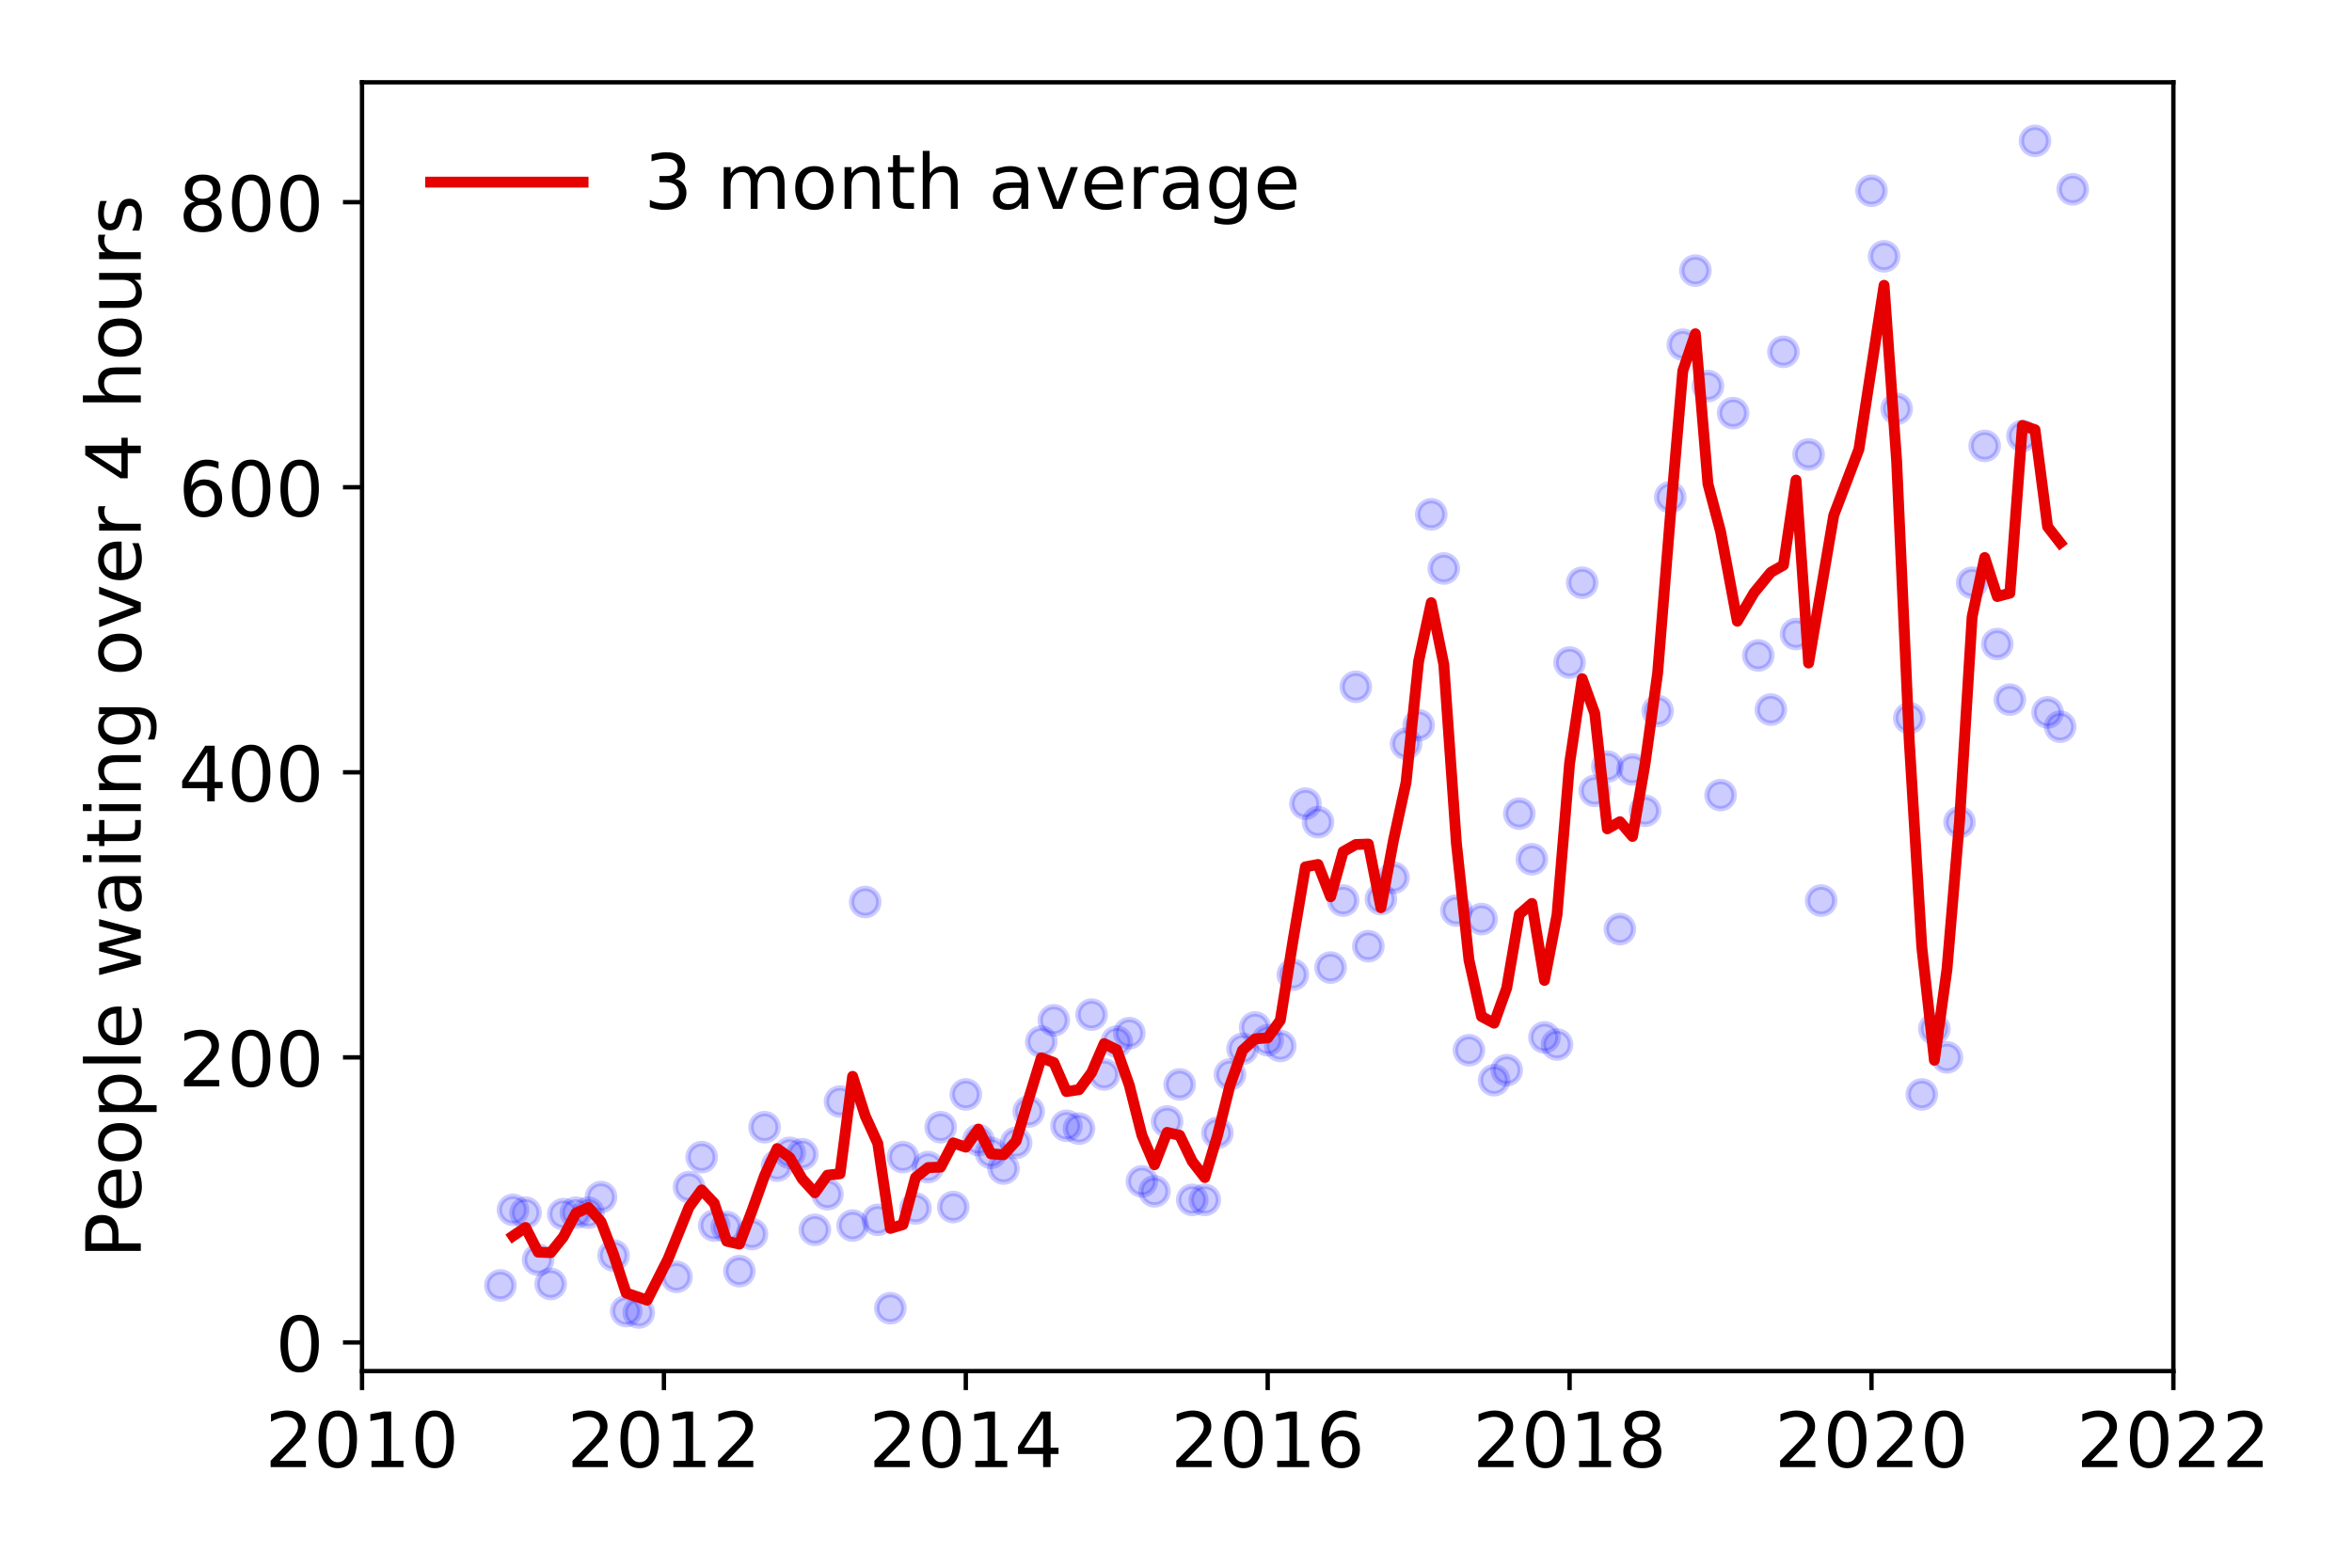 <?xml version="1.0" encoding="utf-8" standalone="no"?>
<!DOCTYPE svg PUBLIC "-//W3C//DTD SVG 1.1//EN"
  "http://www.w3.org/Graphics/SVG/1.1/DTD/svg11.dtd">
<!-- Created with matplotlib (https://matplotlib.org/) -->
<svg height="288pt" version="1.1" viewBox="0 0 432 288" width="432pt" xmlns="http://www.w3.org/2000/svg" xmlns:xlink="http://www.w3.org/1999/xlink">
 <defs>
  <style type="text/css">
*{stroke-linecap:butt;stroke-linejoin:round;}
  </style>
 </defs>
 <g id="figure_1">
  <g id="patch_1">
   <path d="M 0 288 
L 432 288 
L 432 0 
L 0 0 
z
" style="fill:#ffffff;"/>
  </g>
  <g id="axes_1">
   <g id="patch_2">
    <path d="M 66.495 251.88 
L 399.192 251.88 
L 399.192 15.12 
L 66.495 15.12 
z
" style="fill:#ffffff;"/>
   </g>
   <g id="matplotlib.axis_1">
    <g id="xtick_1">
     <g id="line2d_1">
      <defs>
       <path d="M 0 0 
L 0 3.5 
" id="mae97a94e4c" style="stroke:#000000;stroke-width:0.8;"/>
      </defs>
      <g>
       <use style="stroke:#000000;stroke-width:0.8;" x="66.495" xlink:href="#mae97a94e4c" y="251.88"/>
      </g>
     </g>
     <g id="text_1">
      <!-- 2010 -->
      <defs>
       <path d="M 19.188 8.297 
L 53.609 8.297 
L 53.609 0 
L 7.328 0 
L 7.328 8.297 
Q 12.938 14.109 22.625 23.891 
Q 32.328 33.688 34.812 36.531 
Q 39.547 41.844 41.422 45.531 
Q 43.312 49.219 43.312 52.781 
Q 43.312 58.594 39.234 62.25 
Q 35.156 65.922 28.609 65.922 
Q 23.969 65.922 18.812 64.312 
Q 13.672 62.703 7.812 59.422 
L 7.812 69.391 
Q 13.766 71.781 18.938 73 
Q 24.125 74.219 28.422 74.219 
Q 39.75 74.219 46.484 68.547 
Q 53.219 62.891 53.219 53.422 
Q 53.219 48.922 51.531 44.891 
Q 49.859 40.875 45.406 35.406 
Q 44.188 33.984 37.641 27.219 
Q 31.109 20.453 19.188 8.297 
z
" id="DejaVuSans-50"/>
       <path d="M 31.781 66.406 
Q 24.172 66.406 20.328 58.906 
Q 16.5 51.422 16.5 36.375 
Q 16.5 21.391 20.328 13.891 
Q 24.172 6.391 31.781 6.391 
Q 39.453 6.391 43.281 13.891 
Q 47.125 21.391 47.125 36.375 
Q 47.125 51.422 43.281 58.906 
Q 39.453 66.406 31.781 66.406 
z
M 31.781 74.219 
Q 44.047 74.219 50.516 64.516 
Q 56.984 54.828 56.984 36.375 
Q 56.984 17.969 50.516 8.266 
Q 44.047 -1.422 31.781 -1.422 
Q 19.531 -1.422 13.062 8.266 
Q 6.594 17.969 6.594 36.375 
Q 6.594 54.828 13.062 64.516 
Q 19.531 74.219 31.781 74.219 
z
" id="DejaVuSans-48"/>
       <path d="M 12.406 8.297 
L 28.516 8.297 
L 28.516 63.922 
L 10.984 60.406 
L 10.984 69.391 
L 28.422 72.906 
L 38.281 72.906 
L 38.281 8.297 
L 54.391 8.297 
L 54.391 0 
L 12.406 0 
z
" id="DejaVuSans-49"/>
      </defs>
      <g transform="translate(48.68 269.518)scale(0.14 -0.14)">
       <use xlink:href="#DejaVuSans-50"/>
       <use x="63.623" xlink:href="#DejaVuSans-48"/>
       <use x="127.246" xlink:href="#DejaVuSans-49"/>
       <use x="190.869" xlink:href="#DejaVuSans-48"/>
      </g>
     </g>
    </g>
    <g id="xtick_2">
     <g id="line2d_2">
      <g>
       <use style="stroke:#000000;stroke-width:0.8;" x="121.945" xlink:href="#mae97a94e4c" y="251.88"/>
      </g>
     </g>
     <g id="text_2">
      <!-- 2012 -->
      <g transform="translate(104.13 269.518)scale(0.14 -0.14)">
       <use xlink:href="#DejaVuSans-50"/>
       <use x="63.623" xlink:href="#DejaVuSans-48"/>
       <use x="127.246" xlink:href="#DejaVuSans-49"/>
       <use x="190.869" xlink:href="#DejaVuSans-50"/>
      </g>
     </g>
    </g>
    <g id="xtick_3">
     <g id="line2d_3">
      <g>
       <use style="stroke:#000000;stroke-width:0.8;" x="177.394" xlink:href="#mae97a94e4c" y="251.88"/>
      </g>
     </g>
     <g id="text_3">
      <!-- 2014 -->
      <defs>
       <path d="M 37.797 64.312 
L 12.891 25.391 
L 37.797 25.391 
z
M 35.203 72.906 
L 47.609 72.906 
L 47.609 25.391 
L 58.016 25.391 
L 58.016 17.188 
L 47.609 17.188 
L 47.609 0 
L 37.797 0 
L 37.797 17.188 
L 4.891 17.188 
L 4.891 26.703 
z
" id="DejaVuSans-52"/>
      </defs>
      <g transform="translate(159.579 269.518)scale(0.14 -0.14)">
       <use xlink:href="#DejaVuSans-50"/>
       <use x="63.623" xlink:href="#DejaVuSans-48"/>
       <use x="127.246" xlink:href="#DejaVuSans-49"/>
       <use x="190.869" xlink:href="#DejaVuSans-52"/>
      </g>
     </g>
    </g>
    <g id="xtick_4">
     <g id="line2d_4">
      <g>
       <use style="stroke:#000000;stroke-width:0.8;" x="232.844" xlink:href="#mae97a94e4c" y="251.88"/>
      </g>
     </g>
     <g id="text_4">
      <!-- 2016 -->
      <defs>
       <path d="M 33.016 40.375 
Q 26.375 40.375 22.484 35.828 
Q 18.609 31.297 18.609 23.391 
Q 18.609 15.531 22.484 10.953 
Q 26.375 6.391 33.016 6.391 
Q 39.656 6.391 43.531 10.953 
Q 47.406 15.531 47.406 23.391 
Q 47.406 31.297 43.531 35.828 
Q 39.656 40.375 33.016 40.375 
z
M 52.594 71.297 
L 52.594 62.312 
Q 48.875 64.062 45.094 64.984 
Q 41.312 65.922 37.594 65.922 
Q 27.828 65.922 22.672 59.328 
Q 17.531 52.734 16.797 39.406 
Q 19.672 43.656 24.016 45.922 
Q 28.375 48.188 33.594 48.188 
Q 44.578 48.188 50.953 41.516 
Q 57.328 34.859 57.328 23.391 
Q 57.328 12.156 50.688 5.359 
Q 44.047 -1.422 33.016 -1.422 
Q 20.359 -1.422 13.672 8.266 
Q 6.984 17.969 6.984 36.375 
Q 6.984 53.656 15.188 63.938 
Q 23.391 74.219 37.203 74.219 
Q 40.922 74.219 44.703 73.484 
Q 48.484 72.75 52.594 71.297 
z
" id="DejaVuSans-54"/>
      </defs>
      <g transform="translate(215.029 269.518)scale(0.14 -0.14)">
       <use xlink:href="#DejaVuSans-50"/>
       <use x="63.623" xlink:href="#DejaVuSans-48"/>
       <use x="127.246" xlink:href="#DejaVuSans-49"/>
       <use x="190.869" xlink:href="#DejaVuSans-54"/>
      </g>
     </g>
    </g>
    <g id="xtick_5">
     <g id="line2d_5">
      <g>
       <use style="stroke:#000000;stroke-width:0.8;" x="288.293" xlink:href="#mae97a94e4c" y="251.88"/>
      </g>
     </g>
     <g id="text_5">
      <!-- 2018 -->
      <defs>
       <path d="M 31.781 34.625 
Q 24.75 34.625 20.719 30.859 
Q 16.703 27.094 16.703 20.516 
Q 16.703 13.922 20.719 10.156 
Q 24.75 6.391 31.781 6.391 
Q 38.812 6.391 42.859 10.172 
Q 46.922 13.969 46.922 20.516 
Q 46.922 27.094 42.891 30.859 
Q 38.875 34.625 31.781 34.625 
z
M 21.922 38.812 
Q 15.578 40.375 12.031 44.719 
Q 8.5 49.078 8.5 55.328 
Q 8.5 64.062 14.719 69.141 
Q 20.953 74.219 31.781 74.219 
Q 42.672 74.219 48.875 69.141 
Q 55.078 64.062 55.078 55.328 
Q 55.078 49.078 51.531 44.719 
Q 48 40.375 41.703 38.812 
Q 48.828 37.156 52.797 32.312 
Q 56.781 27.484 56.781 20.516 
Q 56.781 9.906 50.312 4.234 
Q 43.844 -1.422 31.781 -1.422 
Q 19.734 -1.422 13.25 4.234 
Q 6.781 9.906 6.781 20.516 
Q 6.781 27.484 10.781 32.312 
Q 14.797 37.156 21.922 38.812 
z
M 18.312 54.391 
Q 18.312 48.734 21.844 45.562 
Q 25.391 42.391 31.781 42.391 
Q 38.141 42.391 41.719 45.562 
Q 45.312 48.734 45.312 54.391 
Q 45.312 60.062 41.719 63.234 
Q 38.141 66.406 31.781 66.406 
Q 25.391 66.406 21.844 63.234 
Q 18.312 60.062 18.312 54.391 
z
" id="DejaVuSans-56"/>
      </defs>
      <g transform="translate(270.478 269.518)scale(0.14 -0.14)">
       <use xlink:href="#DejaVuSans-50"/>
       <use x="63.623" xlink:href="#DejaVuSans-48"/>
       <use x="127.246" xlink:href="#DejaVuSans-49"/>
       <use x="190.869" xlink:href="#DejaVuSans-56"/>
      </g>
     </g>
    </g>
    <g id="xtick_6">
     <g id="line2d_6">
      <g>
       <use style="stroke:#000000;stroke-width:0.8;" x="343.743" xlink:href="#mae97a94e4c" y="251.88"/>
      </g>
     </g>
     <g id="text_6">
      <!-- 2020 -->
      <g transform="translate(325.928 269.518)scale(0.14 -0.14)">
       <use xlink:href="#DejaVuSans-50"/>
       <use x="63.623" xlink:href="#DejaVuSans-48"/>
       <use x="127.246" xlink:href="#DejaVuSans-50"/>
       <use x="190.869" xlink:href="#DejaVuSans-48"/>
      </g>
     </g>
    </g>
    <g id="xtick_7">
     <g id="line2d_7">
      <g>
       <use style="stroke:#000000;stroke-width:0.8;" x="399.192" xlink:href="#mae97a94e4c" y="251.88"/>
      </g>
     </g>
     <g id="text_7">
      <!-- 2022 -->
      <g transform="translate(381.377 269.518)scale(0.14 -0.14)">
       <use xlink:href="#DejaVuSans-50"/>
       <use x="63.623" xlink:href="#DejaVuSans-48"/>
       <use x="127.246" xlink:href="#DejaVuSans-50"/>
       <use x="190.869" xlink:href="#DejaVuSans-50"/>
      </g>
     </g>
    </g>
   </g>
   <g id="matplotlib.axis_2">
    <g id="ytick_1">
     <g id="line2d_8">
      <defs>
       <path d="M 0 0 
L -3.5 0 
" id="m2b24c1d736" style="stroke:#000000;stroke-width:0.8;"/>
      </defs>
      <g>
       <use style="stroke:#000000;stroke-width:0.8;" x="66.495" xlink:href="#m2b24c1d736" y="246.617"/>
      </g>
     </g>
     <g id="text_8">
      <!-- 0 -->
      <g transform="translate(50.587 251.936)scale(0.14 -0.14)">
       <use xlink:href="#DejaVuSans-48"/>
      </g>
     </g>
    </g>
    <g id="ytick_2">
     <g id="line2d_9">
      <g>
       <use style="stroke:#000000;stroke-width:0.8;" x="66.495" xlink:href="#m2b24c1d736" y="194.248"/>
      </g>
     </g>
     <g id="text_9">
      <!-- 200 -->
      <g transform="translate(32.773 199.567)scale(0.14 -0.14)">
       <use xlink:href="#DejaVuSans-50"/>
       <use x="63.623" xlink:href="#DejaVuSans-48"/>
       <use x="127.246" xlink:href="#DejaVuSans-48"/>
      </g>
     </g>
    </g>
    <g id="ytick_3">
     <g id="line2d_10">
      <g>
       <use style="stroke:#000000;stroke-width:0.8;" x="66.495" xlink:href="#m2b24c1d736" y="141.879"/>
      </g>
     </g>
     <g id="text_10">
      <!-- 400 -->
      <g transform="translate(32.773 147.198)scale(0.14 -0.14)">
       <use xlink:href="#DejaVuSans-52"/>
       <use x="63.623" xlink:href="#DejaVuSans-48"/>
       <use x="127.246" xlink:href="#DejaVuSans-48"/>
      </g>
     </g>
    </g>
    <g id="ytick_4">
     <g id="line2d_11">
      <g>
       <use style="stroke:#000000;stroke-width:0.8;" x="66.495" xlink:href="#m2b24c1d736" y="89.51"/>
      </g>
     </g>
     <g id="text_11">
      <!-- 600 -->
      <g transform="translate(32.773 94.829)scale(0.14 -0.14)">
       <use xlink:href="#DejaVuSans-54"/>
       <use x="63.623" xlink:href="#DejaVuSans-48"/>
       <use x="127.246" xlink:href="#DejaVuSans-48"/>
      </g>
     </g>
    </g>
    <g id="ytick_5">
     <g id="line2d_12">
      <g>
       <use style="stroke:#000000;stroke-width:0.8;" x="66.495" xlink:href="#m2b24c1d736" y="37.141"/>
      </g>
     </g>
     <g id="text_12">
      <!-- 800 -->
      <g transform="translate(32.773 42.46)scale(0.14 -0.14)">
       <use xlink:href="#DejaVuSans-56"/>
       <use x="63.623" xlink:href="#DejaVuSans-48"/>
       <use x="127.246" xlink:href="#DejaVuSans-48"/>
      </g>
     </g>
    </g>
    <g id="text_13">
     <!-- People waiting over 4 hours -->
     <defs>
      <path d="M 19.672 64.797 
L 19.672 37.406 
L 32.078 37.406 
Q 38.969 37.406 42.719 40.969 
Q 46.484 44.531 46.484 51.125 
Q 46.484 57.672 42.719 61.234 
Q 38.969 64.797 32.078 64.797 
z
M 9.812 72.906 
L 32.078 72.906 
Q 44.344 72.906 50.609 67.359 
Q 56.891 61.812 56.891 51.125 
Q 56.891 40.328 50.609 34.812 
Q 44.344 29.297 32.078 29.297 
L 19.672 29.297 
L 19.672 0 
L 9.812 0 
z
" id="DejaVuSans-80"/>
      <path d="M 56.203 29.594 
L 56.203 25.203 
L 14.891 25.203 
Q 15.484 15.922 20.484 11.062 
Q 25.484 6.203 34.422 6.203 
Q 39.594 6.203 44.453 7.469 
Q 49.312 8.734 54.109 11.281 
L 54.109 2.781 
Q 49.266 0.734 44.188 -0.344 
Q 39.109 -1.422 33.891 -1.422 
Q 20.797 -1.422 13.156 6.188 
Q 5.516 13.812 5.516 26.812 
Q 5.516 40.234 12.766 48.109 
Q 20.016 56 32.328 56 
Q 43.359 56 49.781 48.891 
Q 56.203 41.797 56.203 29.594 
z
M 47.219 32.234 
Q 47.125 39.594 43.094 43.984 
Q 39.062 48.391 32.422 48.391 
Q 24.906 48.391 20.391 44.141 
Q 15.875 39.891 15.188 32.172 
z
" id="DejaVuSans-101"/>
      <path d="M 30.609 48.391 
Q 23.391 48.391 19.188 42.75 
Q 14.984 37.109 14.984 27.297 
Q 14.984 17.484 19.156 11.844 
Q 23.344 6.203 30.609 6.203 
Q 37.797 6.203 41.984 11.859 
Q 46.188 17.531 46.188 27.297 
Q 46.188 37.016 41.984 42.703 
Q 37.797 48.391 30.609 48.391 
z
M 30.609 56 
Q 42.328 56 49.016 48.375 
Q 55.719 40.766 55.719 27.297 
Q 55.719 13.875 49.016 6.219 
Q 42.328 -1.422 30.609 -1.422 
Q 18.844 -1.422 12.172 6.219 
Q 5.516 13.875 5.516 27.297 
Q 5.516 40.766 12.172 48.375 
Q 18.844 56 30.609 56 
z
" id="DejaVuSans-111"/>
      <path d="M 18.109 8.203 
L 18.109 -20.797 
L 9.078 -20.797 
L 9.078 54.688 
L 18.109 54.688 
L 18.109 46.391 
Q 20.953 51.266 25.266 53.625 
Q 29.594 56 35.594 56 
Q 45.562 56 51.781 48.094 
Q 58.016 40.188 58.016 27.297 
Q 58.016 14.406 51.781 6.484 
Q 45.562 -1.422 35.594 -1.422 
Q 29.594 -1.422 25.266 0.953 
Q 20.953 3.328 18.109 8.203 
z
M 48.688 27.297 
Q 48.688 37.203 44.609 42.844 
Q 40.531 48.484 33.406 48.484 
Q 26.266 48.484 22.188 42.844 
Q 18.109 37.203 18.109 27.297 
Q 18.109 17.391 22.188 11.75 
Q 26.266 6.109 33.406 6.109 
Q 40.531 6.109 44.609 11.75 
Q 48.688 17.391 48.688 27.297 
z
" id="DejaVuSans-112"/>
      <path d="M 9.422 75.984 
L 18.406 75.984 
L 18.406 0 
L 9.422 0 
z
" id="DejaVuSans-108"/>
      <path id="DejaVuSans-32"/>
      <path d="M 4.203 54.688 
L 13.188 54.688 
L 24.422 12.016 
L 35.594 54.688 
L 46.188 54.688 
L 57.422 12.016 
L 68.609 54.688 
L 77.594 54.688 
L 63.281 0 
L 52.688 0 
L 40.922 44.828 
L 29.109 0 
L 18.5 0 
z
" id="DejaVuSans-119"/>
      <path d="M 34.281 27.484 
Q 23.391 27.484 19.188 25 
Q 14.984 22.516 14.984 16.5 
Q 14.984 11.719 18.141 8.906 
Q 21.297 6.109 26.703 6.109 
Q 34.188 6.109 38.703 11.406 
Q 43.219 16.703 43.219 25.484 
L 43.219 27.484 
z
M 52.203 31.203 
L 52.203 0 
L 43.219 0 
L 43.219 8.297 
Q 40.141 3.328 35.547 0.953 
Q 30.953 -1.422 24.312 -1.422 
Q 15.922 -1.422 10.953 3.297 
Q 6 8.016 6 15.922 
Q 6 25.141 12.172 29.828 
Q 18.359 34.516 30.609 34.516 
L 43.219 34.516 
L 43.219 35.406 
Q 43.219 41.609 39.141 45 
Q 35.062 48.391 27.688 48.391 
Q 23 48.391 18.547 47.266 
Q 14.109 46.141 10.016 43.891 
L 10.016 52.203 
Q 14.938 54.109 19.578 55.047 
Q 24.219 56 28.609 56 
Q 40.484 56 46.344 49.844 
Q 52.203 43.703 52.203 31.203 
z
" id="DejaVuSans-97"/>
      <path d="M 9.422 54.688 
L 18.406 54.688 
L 18.406 0 
L 9.422 0 
z
M 9.422 75.984 
L 18.406 75.984 
L 18.406 64.594 
L 9.422 64.594 
z
" id="DejaVuSans-105"/>
      <path d="M 18.312 70.219 
L 18.312 54.688 
L 36.812 54.688 
L 36.812 47.703 
L 18.312 47.703 
L 18.312 18.016 
Q 18.312 11.328 20.141 9.422 
Q 21.969 7.516 27.594 7.516 
L 36.812 7.516 
L 36.812 0 
L 27.594 0 
Q 17.188 0 13.234 3.875 
Q 9.281 7.766 9.281 18.016 
L 9.281 47.703 
L 2.688 47.703 
L 2.688 54.688 
L 9.281 54.688 
L 9.281 70.219 
z
" id="DejaVuSans-116"/>
      <path d="M 54.891 33.016 
L 54.891 0 
L 45.906 0 
L 45.906 32.719 
Q 45.906 40.484 42.875 44.328 
Q 39.844 48.188 33.797 48.188 
Q 26.516 48.188 22.312 43.547 
Q 18.109 38.922 18.109 30.906 
L 18.109 0 
L 9.078 0 
L 9.078 54.688 
L 18.109 54.688 
L 18.109 46.188 
Q 21.344 51.125 25.703 53.562 
Q 30.078 56 35.797 56 
Q 45.219 56 50.047 50.172 
Q 54.891 44.344 54.891 33.016 
z
" id="DejaVuSans-110"/>
      <path d="M 45.406 27.984 
Q 45.406 37.75 41.375 43.109 
Q 37.359 48.484 30.078 48.484 
Q 22.859 48.484 18.828 43.109 
Q 14.797 37.75 14.797 27.984 
Q 14.797 18.266 18.828 12.891 
Q 22.859 7.516 30.078 7.516 
Q 37.359 7.516 41.375 12.891 
Q 45.406 18.266 45.406 27.984 
z
M 54.391 6.781 
Q 54.391 -7.172 48.188 -13.984 
Q 42 -20.797 29.203 -20.797 
Q 24.469 -20.797 20.266 -20.094 
Q 16.062 -19.391 12.109 -17.922 
L 12.109 -9.188 
Q 16.062 -11.328 19.922 -12.344 
Q 23.781 -13.375 27.781 -13.375 
Q 36.625 -13.375 41.016 -8.766 
Q 45.406 -4.156 45.406 5.172 
L 45.406 9.625 
Q 42.625 4.781 38.281 2.391 
Q 33.938 0 27.875 0 
Q 17.828 0 11.672 7.656 
Q 5.516 15.328 5.516 27.984 
Q 5.516 40.672 11.672 48.328 
Q 17.828 56 27.875 56 
Q 33.938 56 38.281 53.609 
Q 42.625 51.219 45.406 46.391 
L 45.406 54.688 
L 54.391 54.688 
z
" id="DejaVuSans-103"/>
      <path d="M 2.984 54.688 
L 12.5 54.688 
L 29.594 8.797 
L 46.688 54.688 
L 56.203 54.688 
L 35.688 0 
L 23.484 0 
z
" id="DejaVuSans-118"/>
      <path d="M 41.109 46.297 
Q 39.594 47.172 37.812 47.578 
Q 36.031 48 33.891 48 
Q 26.266 48 22.188 43.047 
Q 18.109 38.094 18.109 28.812 
L 18.109 0 
L 9.078 0 
L 9.078 54.688 
L 18.109 54.688 
L 18.109 46.188 
Q 20.953 51.172 25.484 53.578 
Q 30.031 56 36.531 56 
Q 37.453 56 38.578 55.875 
Q 39.703 55.766 41.062 55.516 
z
" id="DejaVuSans-114"/>
      <path d="M 54.891 33.016 
L 54.891 0 
L 45.906 0 
L 45.906 32.719 
Q 45.906 40.484 42.875 44.328 
Q 39.844 48.188 33.797 48.188 
Q 26.516 48.188 22.312 43.547 
Q 18.109 38.922 18.109 30.906 
L 18.109 0 
L 9.078 0 
L 9.078 75.984 
L 18.109 75.984 
L 18.109 46.188 
Q 21.344 51.125 25.703 53.562 
Q 30.078 56 35.797 56 
Q 45.219 56 50.047 50.172 
Q 54.891 44.344 54.891 33.016 
z
" id="DejaVuSans-104"/>
      <path d="M 8.5 21.578 
L 8.5 54.688 
L 17.484 54.688 
L 17.484 21.922 
Q 17.484 14.156 20.5 10.266 
Q 23.531 6.391 29.594 6.391 
Q 36.859 6.391 41.078 11.031 
Q 45.312 15.672 45.312 23.688 
L 45.312 54.688 
L 54.297 54.688 
L 54.297 0 
L 45.312 0 
L 45.312 8.406 
Q 42.047 3.422 37.719 1 
Q 33.406 -1.422 27.688 -1.422 
Q 18.266 -1.422 13.375 4.438 
Q 8.5 10.297 8.5 21.578 
z
M 31.109 56 
z
" id="DejaVuSans-117"/>
      <path d="M 44.281 53.078 
L 44.281 44.578 
Q 40.484 46.531 36.375 47.5 
Q 32.281 48.484 27.875 48.484 
Q 21.188 48.484 17.844 46.438 
Q 14.5 44.391 14.5 40.281 
Q 14.5 37.156 16.891 35.375 
Q 19.281 33.594 26.516 31.984 
L 29.594 31.297 
Q 39.156 29.25 43.188 25.516 
Q 47.219 21.781 47.219 15.094 
Q 47.219 7.469 41.188 3.016 
Q 35.156 -1.422 24.609 -1.422 
Q 20.219 -1.422 15.453 -0.562 
Q 10.688 0.297 5.422 2 
L 5.422 11.281 
Q 10.406 8.688 15.234 7.391 
Q 20.062 6.109 24.812 6.109 
Q 31.156 6.109 34.562 8.281 
Q 37.984 10.453 37.984 14.406 
Q 37.984 18.062 35.516 20.016 
Q 33.062 21.969 24.703 23.781 
L 21.578 24.516 
Q 13.234 26.266 9.516 29.906 
Q 5.812 33.547 5.812 39.891 
Q 5.812 47.609 11.281 51.797 
Q 16.75 56 26.812 56 
Q 31.781 56 36.172 55.266 
Q 40.578 54.547 44.281 53.078 
z
" id="DejaVuSans-115"/>
     </defs>
     <g transform="translate(25.861 231.175)rotate(-90)scale(0.14 -0.14)">
      <use xlink:href="#DejaVuSans-80"/>
      <use x="60.256" xlink:href="#DejaVuSans-101"/>
      <use x="121.779" xlink:href="#DejaVuSans-111"/>
      <use x="182.961" xlink:href="#DejaVuSans-112"/>
      <use x="246.438" xlink:href="#DejaVuSans-108"/>
      <use x="274.221" xlink:href="#DejaVuSans-101"/>
      <use x="335.744" xlink:href="#DejaVuSans-32"/>
      <use x="367.531" xlink:href="#DejaVuSans-119"/>
      <use x="449.318" xlink:href="#DejaVuSans-97"/>
      <use x="510.598" xlink:href="#DejaVuSans-105"/>
      <use x="538.381" xlink:href="#DejaVuSans-116"/>
      <use x="577.59" xlink:href="#DejaVuSans-105"/>
      <use x="605.373" xlink:href="#DejaVuSans-110"/>
      <use x="668.752" xlink:href="#DejaVuSans-103"/>
      <use x="732.229" xlink:href="#DejaVuSans-32"/>
      <use x="764.016" xlink:href="#DejaVuSans-111"/>
      <use x="825.197" xlink:href="#DejaVuSans-118"/>
      <use x="884.377" xlink:href="#DejaVuSans-101"/>
      <use x="945.9" xlink:href="#DejaVuSans-114"/>
      <use x="987.014" xlink:href="#DejaVuSans-32"/>
      <use x="1018.801" xlink:href="#DejaVuSans-52"/>
      <use x="1082.424" xlink:href="#DejaVuSans-32"/>
      <use x="1114.211" xlink:href="#DejaVuSans-104"/>
      <use x="1177.59" xlink:href="#DejaVuSans-111"/>
      <use x="1238.771" xlink:href="#DejaVuSans-117"/>
      <use x="1302.15" xlink:href="#DejaVuSans-114"/>
      <use x="1343.264" xlink:href="#DejaVuSans-115"/>
     </g>
    </g>
   </g>
   <g id="line2d_13">
    <defs>
     <path d="M 0 2.5 
C 0.663 2.5 1.299 2.237 1.768 1.768 
C 2.237 1.299 2.5 0.663 2.5 0 
C 2.5 -0.663 2.237 -1.299 1.768 -1.768 
C 1.299 -2.237 0.663 -2.5 0 -2.5 
C -0.663 -2.5 -1.299 -2.237 -1.768 -1.768 
C -2.237 -1.299 -2.5 -0.663 -2.5 0 
C -2.5 0.663 -2.237 1.299 -1.768 1.768 
C -1.299 2.237 -0.663 2.5 0 2.5 
z
" id="md48557a5b7" style="stroke:#0000ff;stroke-opacity:0.2;"/>
    </defs>
    <g clip-path="url(#p93fb3ccae7)">
     <use style="fill:#0000ff;fill-opacity:0.2;stroke:#0000ff;stroke-opacity:0.2;" x="380.709" xlink:href="#md48557a5b7" y="34.785"/>
     <use style="fill:#0000ff;fill-opacity:0.2;stroke:#0000ff;stroke-opacity:0.2;" x="378.399" xlink:href="#md48557a5b7" y="133.5"/>
     <use style="fill:#0000ff;fill-opacity:0.2;stroke:#0000ff;stroke-opacity:0.2;" x="376.089" xlink:href="#md48557a5b7" y="130.882"/>
     <use style="fill:#0000ff;fill-opacity:0.2;stroke:#0000ff;stroke-opacity:0.2;" x="373.778" xlink:href="#md48557a5b7" y="25.882"/>
     <use style="fill:#0000ff;fill-opacity:0.2;stroke:#0000ff;stroke-opacity:0.2;" x="371.468" xlink:href="#md48557a5b7" y="80.084"/>
     <use style="fill:#0000ff;fill-opacity:0.2;stroke:#0000ff;stroke-opacity:0.2;" x="369.157" xlink:href="#md48557a5b7" y="128.525"/>
     <use style="fill:#0000ff;fill-opacity:0.2;stroke:#0000ff;stroke-opacity:0.2;" x="366.847" xlink:href="#md48557a5b7" y="118.313"/>
     <use style="fill:#0000ff;fill-opacity:0.2;stroke:#0000ff;stroke-opacity:0.2;" x="364.537" xlink:href="#md48557a5b7" y="81.917"/>
     <use style="fill:#0000ff;fill-opacity:0.2;stroke:#0000ff;stroke-opacity:0.2;" x="362.226" xlink:href="#md48557a5b7" y="107.054"/>
     <use style="fill:#0000ff;fill-opacity:0.2;stroke:#0000ff;stroke-opacity:0.2;" x="359.916" xlink:href="#md48557a5b7" y="151.044"/>
     <use style="fill:#0000ff;fill-opacity:0.2;stroke:#0000ff;stroke-opacity:0.2;" x="357.605" xlink:href="#md48557a5b7" y="194.248"/>
     <use style="fill:#0000ff;fill-opacity:0.2;stroke:#0000ff;stroke-opacity:0.2;" x="355.295" xlink:href="#md48557a5b7" y="189.011"/>
     <use style="fill:#0000ff;fill-opacity:0.2;stroke:#0000ff;stroke-opacity:0.2;" x="352.985" xlink:href="#md48557a5b7" y="201.056"/>
     <use style="fill:#0000ff;fill-opacity:0.2;stroke:#0000ff;stroke-opacity:0.2;" x="350.674" xlink:href="#md48557a5b7" y="131.929"/>
     <use style="fill:#0000ff;fill-opacity:0.2;stroke:#0000ff;stroke-opacity:0.2;" x="348.364" xlink:href="#md48557a5b7" y="75.109"/>
     <use style="fill:#0000ff;fill-opacity:0.2;stroke:#0000ff;stroke-opacity:0.2;" x="346.053" xlink:href="#md48557a5b7" y="47.091"/>
     <use style="fill:#0000ff;fill-opacity:0.2;stroke:#0000ff;stroke-opacity:0.2;" x="343.743" xlink:href="#md48557a5b7" y="35.046"/>
     <use style="fill:#0000ff;fill-opacity:0.2;stroke:#0000ff;stroke-opacity:0.2;" x="334.501" xlink:href="#md48557a5b7" y="165.445"/>
     <use style="fill:#0000ff;fill-opacity:0.2;stroke:#0000ff;stroke-opacity:0.2;" x="332.191" xlink:href="#md48557a5b7" y="83.488"/>
     <use style="fill:#0000ff;fill-opacity:0.2;stroke:#0000ff;stroke-opacity:0.2;" x="329.881" xlink:href="#md48557a5b7" y="116.48"/>
     <use style="fill:#0000ff;fill-opacity:0.2;stroke:#0000ff;stroke-opacity:0.2;" x="327.57" xlink:href="#md48557a5b7" y="64.635"/>
     <use style="fill:#0000ff;fill-opacity:0.2;stroke:#0000ff;stroke-opacity:0.2;" x="325.26" xlink:href="#md48557a5b7" y="130.358"/>
     <use style="fill:#0000ff;fill-opacity:0.2;stroke:#0000ff;stroke-opacity:0.2;" x="322.949" xlink:href="#md48557a5b7" y="120.408"/>
     <use style="fill:#0000ff;fill-opacity:0.2;stroke:#0000ff;stroke-opacity:0.2;" x="318.329" xlink:href="#md48557a5b7" y="75.894"/>
     <use style="fill:#0000ff;fill-opacity:0.2;stroke:#0000ff;stroke-opacity:0.2;" x="316.018" xlink:href="#md48557a5b7" y="146.069"/>
     <use style="fill:#0000ff;fill-opacity:0.2;stroke:#0000ff;stroke-opacity:0.2;" x="313.708" xlink:href="#md48557a5b7" y="70.919"/>
     <use style="fill:#0000ff;fill-opacity:0.2;stroke:#0000ff;stroke-opacity:0.2;" x="311.397" xlink:href="#md48557a5b7" y="49.71"/>
     <use style="fill:#0000ff;fill-opacity:0.2;stroke:#0000ff;stroke-opacity:0.2;" x="309.087" xlink:href="#md48557a5b7" y="63.326"/>
     <use style="fill:#0000ff;fill-opacity:0.2;stroke:#0000ff;stroke-opacity:0.2;" x="306.777" xlink:href="#md48557a5b7" y="91.343"/>
     <use style="fill:#0000ff;fill-opacity:0.2;stroke:#0000ff;stroke-opacity:0.2;" x="304.466" xlink:href="#md48557a5b7" y="130.62"/>
     <use style="fill:#0000ff;fill-opacity:0.2;stroke:#0000ff;stroke-opacity:0.2;" x="302.156" xlink:href="#md48557a5b7" y="148.949"/>
     <use style="fill:#0000ff;fill-opacity:0.2;stroke:#0000ff;stroke-opacity:0.2;" x="299.845" xlink:href="#md48557a5b7" y="141.355"/>
     <use style="fill:#0000ff;fill-opacity:0.2;stroke:#0000ff;stroke-opacity:0.2;" x="297.535" xlink:href="#md48557a5b7" y="170.682"/>
     <use style="fill:#0000ff;fill-opacity:0.2;stroke:#0000ff;stroke-opacity:0.2;" x="295.225" xlink:href="#md48557a5b7" y="140.832"/>
     <use style="fill:#0000ff;fill-opacity:0.2;stroke:#0000ff;stroke-opacity:0.2;" x="292.914" xlink:href="#md48557a5b7" y="145.283"/>
     <use style="fill:#0000ff;fill-opacity:0.2;stroke:#0000ff;stroke-opacity:0.2;" x="290.604" xlink:href="#md48557a5b7" y="107.054"/>
     <use style="fill:#0000ff;fill-opacity:0.2;stroke:#0000ff;stroke-opacity:0.2;" x="288.293" xlink:href="#md48557a5b7" y="121.717"/>
     <use style="fill:#0000ff;fill-opacity:0.2;stroke:#0000ff;stroke-opacity:0.2;" x="285.983" xlink:href="#md48557a5b7" y="191.891"/>
     <use style="fill:#0000ff;fill-opacity:0.2;stroke:#0000ff;stroke-opacity:0.2;" x="283.673" xlink:href="#md48557a5b7" y="190.582"/>
     <use style="fill:#0000ff;fill-opacity:0.2;stroke:#0000ff;stroke-opacity:0.2;" x="281.362" xlink:href="#md48557a5b7" y="157.852"/>
     <use style="fill:#0000ff;fill-opacity:0.2;stroke:#0000ff;stroke-opacity:0.2;" x="279.052" xlink:href="#md48557a5b7" y="149.473"/>
     <use style="fill:#0000ff;fill-opacity:0.2;stroke:#0000ff;stroke-opacity:0.2;" x="276.741" xlink:href="#md48557a5b7" y="196.605"/>
     <use style="fill:#0000ff;fill-opacity:0.2;stroke:#0000ff;stroke-opacity:0.2;" x="274.431" xlink:href="#md48557a5b7" y="198.437"/>
     <use style="fill:#0000ff;fill-opacity:0.2;stroke:#0000ff;stroke-opacity:0.2;" x="272.121" xlink:href="#md48557a5b7" y="168.849"/>
     <use style="fill:#0000ff;fill-opacity:0.2;stroke:#0000ff;stroke-opacity:0.2;" x="269.81" xlink:href="#md48557a5b7" y="192.939"/>
     <use style="fill:#0000ff;fill-opacity:0.2;stroke:#0000ff;stroke-opacity:0.2;" x="267.5" xlink:href="#md48557a5b7" y="167.278"/>
     <use style="fill:#0000ff;fill-opacity:0.2;stroke:#0000ff;stroke-opacity:0.2;" x="265.189" xlink:href="#md48557a5b7" y="104.435"/>
     <use style="fill:#0000ff;fill-opacity:0.2;stroke:#0000ff;stroke-opacity:0.2;" x="262.879" xlink:href="#md48557a5b7" y="94.485"/>
     <use style="fill:#0000ff;fill-opacity:0.2;stroke:#0000ff;stroke-opacity:0.2;" x="260.569" xlink:href="#md48557a5b7" y="133.238"/>
     <use style="fill:#0000ff;fill-opacity:0.2;stroke:#0000ff;stroke-opacity:0.2;" x="258.258" xlink:href="#md48557a5b7" y="136.642"/>
     <use style="fill:#0000ff;fill-opacity:0.2;stroke:#0000ff;stroke-opacity:0.2;" x="255.948" xlink:href="#md48557a5b7" y="161.256"/>
     <use style="fill:#0000ff;fill-opacity:0.2;stroke:#0000ff;stroke-opacity:0.2;" x="253.637" xlink:href="#md48557a5b7" y="165.183"/>
     <use style="fill:#0000ff;fill-opacity:0.2;stroke:#0000ff;stroke-opacity:0.2;" x="251.327" xlink:href="#md48557a5b7" y="173.824"/>
     <use style="fill:#0000ff;fill-opacity:0.2;stroke:#0000ff;stroke-opacity:0.2;" x="249.017" xlink:href="#md48557a5b7" y="126.168"/>
     <use style="fill:#0000ff;fill-opacity:0.2;stroke:#0000ff;stroke-opacity:0.2;" x="246.706" xlink:href="#md48557a5b7" y="165.445"/>
     <use style="fill:#0000ff;fill-opacity:0.2;stroke:#0000ff;stroke-opacity:0.2;" x="244.396" xlink:href="#md48557a5b7" y="177.752"/>
     <use style="fill:#0000ff;fill-opacity:0.2;stroke:#0000ff;stroke-opacity:0.2;" x="242.085" xlink:href="#md48557a5b7" y="151.044"/>
     <use style="fill:#0000ff;fill-opacity:0.2;stroke:#0000ff;stroke-opacity:0.2;" x="239.775" xlink:href="#md48557a5b7" y="147.64"/>
     <use style="fill:#0000ff;fill-opacity:0.2;stroke:#0000ff;stroke-opacity:0.2;" x="237.465" xlink:href="#md48557a5b7" y="179.061"/>
     <use style="fill:#0000ff;fill-opacity:0.2;stroke:#0000ff;stroke-opacity:0.2;" x="235.154" xlink:href="#md48557a5b7" y="192.153"/>
     <use style="fill:#0000ff;fill-opacity:0.2;stroke:#0000ff;stroke-opacity:0.2;" x="232.844" xlink:href="#md48557a5b7" y="191.106"/>
     <use style="fill:#0000ff;fill-opacity:0.2;stroke:#0000ff;stroke-opacity:0.2;" x="230.533" xlink:href="#md48557a5b7" y="188.749"/>
     <use style="fill:#0000ff;fill-opacity:0.2;stroke:#0000ff;stroke-opacity:0.2;" x="228.223" xlink:href="#md48557a5b7" y="192.677"/>
     <use style="fill:#0000ff;fill-opacity:0.2;stroke:#0000ff;stroke-opacity:0.2;" x="225.913" xlink:href="#md48557a5b7" y="197.39"/>
     <use style="fill:#0000ff;fill-opacity:0.2;stroke:#0000ff;stroke-opacity:0.2;" x="223.602" xlink:href="#md48557a5b7" y="208.126"/>
     <use style="fill:#0000ff;fill-opacity:0.2;stroke:#0000ff;stroke-opacity:0.2;" x="221.292" xlink:href="#md48557a5b7" y="220.432"/>
     <use style="fill:#0000ff;fill-opacity:0.2;stroke:#0000ff;stroke-opacity:0.2;" x="218.981" xlink:href="#md48557a5b7" y="220.432"/>
     <use style="fill:#0000ff;fill-opacity:0.2;stroke:#0000ff;stroke-opacity:0.2;" x="216.671" xlink:href="#md48557a5b7" y="199.223"/>
     <use style="fill:#0000ff;fill-opacity:0.2;stroke:#0000ff;stroke-opacity:0.2;" x="214.361" xlink:href="#md48557a5b7" y="206.031"/>
     <use style="fill:#0000ff;fill-opacity:0.2;stroke:#0000ff;stroke-opacity:0.2;" x="212.05" xlink:href="#md48557a5b7" y="218.861"/>
     <use style="fill:#0000ff;fill-opacity:0.2;stroke:#0000ff;stroke-opacity:0.2;" x="209.74" xlink:href="#md48557a5b7" y="217.028"/>
     <use style="fill:#0000ff;fill-opacity:0.2;stroke:#0000ff;stroke-opacity:0.2;" x="207.429" xlink:href="#md48557a5b7" y="189.797"/>
     <use style="fill:#0000ff;fill-opacity:0.2;stroke:#0000ff;stroke-opacity:0.2;" x="205.119" xlink:href="#md48557a5b7" y="191.368"/>
     <use style="fill:#0000ff;fill-opacity:0.2;stroke:#0000ff;stroke-opacity:0.2;" x="202.809" xlink:href="#md48557a5b7" y="197.39"/>
     <use style="fill:#0000ff;fill-opacity:0.2;stroke:#0000ff;stroke-opacity:0.2;" x="200.498" xlink:href="#md48557a5b7" y="186.393"/>
     <use style="fill:#0000ff;fill-opacity:0.2;stroke:#0000ff;stroke-opacity:0.2;" x="198.188" xlink:href="#md48557a5b7" y="207.34"/>
     <use style="fill:#0000ff;fill-opacity:0.2;stroke:#0000ff;stroke-opacity:0.2;" x="195.877" xlink:href="#md48557a5b7" y="206.817"/>
     <use style="fill:#0000ff;fill-opacity:0.2;stroke:#0000ff;stroke-opacity:0.2;" x="193.567" xlink:href="#md48557a5b7" y="187.44"/>
     <use style="fill:#0000ff;fill-opacity:0.2;stroke:#0000ff;stroke-opacity:0.2;" x="191.257" xlink:href="#md48557a5b7" y="191.368"/>
     <use style="fill:#0000ff;fill-opacity:0.2;stroke:#0000ff;stroke-opacity:0.2;" x="188.946" xlink:href="#md48557a5b7" y="204.198"/>
     <use style="fill:#0000ff;fill-opacity:0.2;stroke:#0000ff;stroke-opacity:0.2;" x="186.636" xlink:href="#md48557a5b7" y="209.959"/>
     <use style="fill:#0000ff;fill-opacity:0.2;stroke:#0000ff;stroke-opacity:0.2;" x="184.325" xlink:href="#md48557a5b7" y="214.672"/>
     <use style="fill:#0000ff;fill-opacity:0.2;stroke:#0000ff;stroke-opacity:0.2;" x="182.015" xlink:href="#md48557a5b7" y="211.792"/>
     <use style="fill:#0000ff;fill-opacity:0.2;stroke:#0000ff;stroke-opacity:0.2;" x="179.705" xlink:href="#md48557a5b7" y="209.435"/>
     <use style="fill:#0000ff;fill-opacity:0.2;stroke:#0000ff;stroke-opacity:0.2;" x="177.394" xlink:href="#md48557a5b7" y="201.056"/>
     <use style="fill:#0000ff;fill-opacity:0.2;stroke:#0000ff;stroke-opacity:0.2;" x="175.084" xlink:href="#md48557a5b7" y="221.742"/>
     <use style="fill:#0000ff;fill-opacity:0.2;stroke:#0000ff;stroke-opacity:0.2;" x="172.773" xlink:href="#md48557a5b7" y="207.078"/>
     <use style="fill:#0000ff;fill-opacity:0.2;stroke:#0000ff;stroke-opacity:0.2;" x="170.463" xlink:href="#md48557a5b7" y="214.41"/>
     <use style="fill:#0000ff;fill-opacity:0.2;stroke:#0000ff;stroke-opacity:0.2;" x="168.153" xlink:href="#md48557a5b7" y="222.004"/>
     <use style="fill:#0000ff;fill-opacity:0.2;stroke:#0000ff;stroke-opacity:0.2;" x="165.842" xlink:href="#md48557a5b7" y="212.577"/>
     <use style="fill:#0000ff;fill-opacity:0.2;stroke:#0000ff;stroke-opacity:0.2;" x="163.532" xlink:href="#md48557a5b7" y="240.333"/>
     <use style="fill:#0000ff;fill-opacity:0.2;stroke:#0000ff;stroke-opacity:0.2;" x="161.221" xlink:href="#md48557a5b7" y="224.098"/>
     <use style="fill:#0000ff;fill-opacity:0.2;stroke:#0000ff;stroke-opacity:0.2;" x="158.911" xlink:href="#md48557a5b7" y="165.707"/>
     <use style="fill:#0000ff;fill-opacity:0.2;stroke:#0000ff;stroke-opacity:0.2;" x="156.601" xlink:href="#md48557a5b7" y="225.146"/>
     <use style="fill:#0000ff;fill-opacity:0.2;stroke:#0000ff;stroke-opacity:0.2;" x="154.29" xlink:href="#md48557a5b7" y="202.365"/>
     <use style="fill:#0000ff;fill-opacity:0.2;stroke:#0000ff;stroke-opacity:0.2;" x="151.98" xlink:href="#md48557a5b7" y="219.385"/>
     <use style="fill:#0000ff;fill-opacity:0.2;stroke:#0000ff;stroke-opacity:0.2;" x="149.669" xlink:href="#md48557a5b7" y="225.931"/>
     <use style="fill:#0000ff;fill-opacity:0.2;stroke:#0000ff;stroke-opacity:0.2;" x="147.359" xlink:href="#md48557a5b7" y="212.053"/>
     <use style="fill:#0000ff;fill-opacity:0.2;stroke:#0000ff;stroke-opacity:0.2;" x="145.049" xlink:href="#md48557a5b7" y="211.792"/>
     <use style="fill:#0000ff;fill-opacity:0.2;stroke:#0000ff;stroke-opacity:0.2;" x="142.738" xlink:href="#md48557a5b7" y="214.148"/>
     <use style="fill:#0000ff;fill-opacity:0.2;stroke:#0000ff;stroke-opacity:0.2;" x="140.428" xlink:href="#md48557a5b7" y="207.078"/>
     <use style="fill:#0000ff;fill-opacity:0.2;stroke:#0000ff;stroke-opacity:0.2;" x="138.117" xlink:href="#md48557a5b7" y="226.717"/>
     <use style="fill:#0000ff;fill-opacity:0.2;stroke:#0000ff;stroke-opacity:0.2;" x="135.807" xlink:href="#md48557a5b7" y="233.525"/>
     <use style="fill:#0000ff;fill-opacity:0.2;stroke:#0000ff;stroke-opacity:0.2;" x="133.497" xlink:href="#md48557a5b7" y="225.407"/>
     <use style="fill:#0000ff;fill-opacity:0.2;stroke:#0000ff;stroke-opacity:0.2;" x="131.186" xlink:href="#md48557a5b7" y="225.146"/>
     <use style="fill:#0000ff;fill-opacity:0.2;stroke:#0000ff;stroke-opacity:0.2;" x="128.876" xlink:href="#md48557a5b7" y="212.577"/>
     <use style="fill:#0000ff;fill-opacity:0.2;stroke:#0000ff;stroke-opacity:0.2;" x="126.565" xlink:href="#md48557a5b7" y="218.076"/>
     <use style="fill:#0000ff;fill-opacity:0.2;stroke:#0000ff;stroke-opacity:0.2;" x="124.255" xlink:href="#md48557a5b7" y="234.572"/>
     <use style="fill:#0000ff;fill-opacity:0.2;stroke:#0000ff;stroke-opacity:0.2;" x="117.324" xlink:href="#md48557a5b7" y="241.118"/>
     <use style="fill:#0000ff;fill-opacity:0.2;stroke:#0000ff;stroke-opacity:0.2;" x="115.013" xlink:href="#md48557a5b7" y="240.856"/>
     <use style="fill:#0000ff;fill-opacity:0.2;stroke:#0000ff;stroke-opacity:0.2;" x="112.703" xlink:href="#md48557a5b7" y="230.644"/>
     <use style="fill:#0000ff;fill-opacity:0.2;stroke:#0000ff;stroke-opacity:0.2;" x="110.393" xlink:href="#md48557a5b7" y="219.909"/>
     <use style="fill:#0000ff;fill-opacity:0.2;stroke:#0000ff;stroke-opacity:0.2;" x="108.082" xlink:href="#md48557a5b7" y="222.789"/>
     <use style="fill:#0000ff;fill-opacity:0.2;stroke:#0000ff;stroke-opacity:0.2;" x="105.772" xlink:href="#md48557a5b7" y="222.789"/>
     <use style="fill:#0000ff;fill-opacity:0.2;stroke:#0000ff;stroke-opacity:0.2;" x="103.461" xlink:href="#md48557a5b7" y="223.051"/>
     <use style="fill:#0000ff;fill-opacity:0.2;stroke:#0000ff;stroke-opacity:0.2;" x="101.151" xlink:href="#md48557a5b7" y="235.881"/>
     <use style="fill:#0000ff;fill-opacity:0.2;stroke:#0000ff;stroke-opacity:0.2;" x="98.841" xlink:href="#md48557a5b7" y="231.43"/>
     <use style="fill:#0000ff;fill-opacity:0.2;stroke:#0000ff;stroke-opacity:0.2;" x="96.53" xlink:href="#md48557a5b7" y="222.789"/>
     <use style="fill:#0000ff;fill-opacity:0.2;stroke:#0000ff;stroke-opacity:0.2;" x="94.22" xlink:href="#md48557a5b7" y="222.265"/>
     <use style="fill:#0000ff;fill-opacity:0.2;stroke:#0000ff;stroke-opacity:0.2;" x="91.909" xlink:href="#md48557a5b7" y="236.143"/>
    </g>
   </g>
   <g id="line2d_14">
    <path clip-path="url(#p93fb3ccae7)" d="M 378.399 99.722 
L 376.089 96.754 
L 373.778 78.949 
L 371.468 78.163 
L 369.157 108.974 
L 366.847 109.585 
L 364.537 102.428 
L 362.226 113.338 
L 359.916 150.782 
L 357.605 178.101 
L 355.295 194.772 
L 352.985 173.999 
L 350.674 136.031 
L 348.364 84.71 
L 346.053 52.415 
L 341.433 82.528 
L 336.812 94.66 
L 332.191 121.804 
L 329.881 88.201 
L 327.57 103.824 
L 325.26 105.133 
L 322.179 108.887 
L 319.099 114.123 
L 316.018 97.627 
L 313.708 88.899 
L 311.397 61.318 
L 309.087 68.126 
L 306.777 95.096 
L 304.466 123.637 
L 302.156 140.308 
L 299.845 153.662 
L 297.535 150.956 
L 295.225 152.266 
L 292.914 131.056 
L 290.604 124.685 
L 288.293 140.221 
L 285.983 168.064 
L 283.673 180.108 
L 281.362 165.969 
L 279.052 167.976 
L 276.741 181.505 
L 274.431 187.964 
L 272.121 186.742 
L 269.81 176.355 
L 267.5 154.884 
L 265.189 122.066 
L 262.879 110.72 
L 260.569 121.455 
L 258.258 143.712 
L 255.948 154.36 
L 253.637 166.754 
L 251.327 155.059 
L 249.017 155.146 
L 246.706 156.455 
L 244.396 164.747 
L 242.085 158.812 
L 239.775 159.248 
L 237.465 172.951 
L 235.154 187.44 
L 232.844 190.669 
L 230.533 190.844 
L 228.223 192.939 
L 225.913 199.398 
L 223.602 208.649 
L 221.292 216.33 
L 218.981 213.363 
L 216.671 208.562 
L 214.361 208.038 
L 212.05 213.974 
L 209.74 208.562 
L 207.429 199.398 
L 205.119 192.851 
L 202.809 191.717 
L 200.498 197.041 
L 198.188 200.183 
L 195.877 200.532 
L 193.567 195.208 
L 191.257 194.335 
L 188.946 201.841 
L 186.636 209.61 
L 184.325 212.141 
L 182.015 211.966 
L 179.705 207.427 
L 177.394 210.744 
L 175.084 209.959 
L 172.773 214.41 
L 170.463 214.497 
L 168.153 216.33 
L 165.842 224.971 
L 163.532 225.669 
L 161.221 210.046 
L 158.911 204.984 
L 156.601 197.739 
L 154.29 215.632 
L 151.98 215.894 
L 149.669 219.123 
L 147.359 216.592 
L 145.049 212.664 
L 142.738 211.006 
L 140.428 215.981 
L 138.117 222.44 
L 135.807 228.55 
L 133.497 228.026 
L 131.186 221.043 
L 128.876 218.6 
L 126.565 221.742 
L 122.715 231.255 
L 118.864 238.849 
L 115.013 237.54 
L 112.703 230.47 
L 110.393 224.447 
L 108.082 221.829 
L 105.772 222.876 
L 103.461 227.24 
L 101.151 230.121 
L 98.841 230.033 
L 96.53 225.495 
L 94.22 227.066 
" style="fill:none;stroke:#e60000;stroke-linecap:square;stroke-width:2;"/>
   </g>
   <g id="patch_3">
    <path d="M 66.495 251.88 
L 66.495 15.12 
" style="fill:none;stroke:#000000;stroke-linecap:square;stroke-linejoin:miter;stroke-width:0.8;"/>
   </g>
   <g id="patch_4">
    <path d="M 399.192 251.88 
L 399.192 15.12 
" style="fill:none;stroke:#000000;stroke-linecap:square;stroke-linejoin:miter;stroke-width:0.8;"/>
   </g>
   <g id="patch_5">
    <path d="M 66.495 251.88 
L 399.192 251.88 
" style="fill:none;stroke:#000000;stroke-linecap:square;stroke-linejoin:miter;stroke-width:0.8;"/>
   </g>
   <g id="patch_6">
    <path d="M 66.495 15.12 
L 399.192 15.12 
" style="fill:none;stroke:#000000;stroke-linecap:square;stroke-linejoin:miter;stroke-width:0.8;"/>
   </g>
   <g id="legend_1">
    <g id="line2d_15">
     <path d="M 79.095 33.458 
L 107.095 33.458 
" style="fill:none;stroke:#e60000;stroke-linecap:square;stroke-width:2;"/>
    </g>
    <g id="line2d_16"/>
    <g id="text_14">
     <!-- 3 month average -->
     <defs>
      <path d="M 40.578 39.312 
Q 47.656 37.797 51.625 33 
Q 55.609 28.219 55.609 21.188 
Q 55.609 10.406 48.188 4.484 
Q 40.766 -1.422 27.094 -1.422 
Q 22.516 -1.422 17.656 -0.516 
Q 12.797 0.391 7.625 2.203 
L 7.625 11.719 
Q 11.719 9.328 16.594 8.109 
Q 21.484 6.891 26.812 6.891 
Q 36.078 6.891 40.938 10.547 
Q 45.797 14.203 45.797 21.188 
Q 45.797 27.641 41.281 31.266 
Q 36.766 34.906 28.719 34.906 
L 20.219 34.906 
L 20.219 43.016 
L 29.109 43.016 
Q 36.375 43.016 40.234 45.922 
Q 44.094 48.828 44.094 54.297 
Q 44.094 59.906 40.109 62.906 
Q 36.141 65.922 28.719 65.922 
Q 24.656 65.922 20.016 65.031 
Q 15.375 64.156 9.812 62.312 
L 9.812 71.094 
Q 15.438 72.656 20.344 73.438 
Q 25.25 74.219 29.594 74.219 
Q 40.828 74.219 47.359 69.109 
Q 53.906 64.016 53.906 55.328 
Q 53.906 49.266 50.438 45.094 
Q 46.969 40.922 40.578 39.312 
z
" id="DejaVuSans-51"/>
      <path d="M 52 44.188 
Q 55.375 50.25 60.062 53.125 
Q 64.75 56 71.094 56 
Q 79.641 56 84.281 50.016 
Q 88.922 44.047 88.922 33.016 
L 88.922 0 
L 79.891 0 
L 79.891 32.719 
Q 79.891 40.578 77.094 44.375 
Q 74.312 48.188 68.609 48.188 
Q 61.625 48.188 57.562 43.547 
Q 53.516 38.922 53.516 30.906 
L 53.516 0 
L 44.484 0 
L 44.484 32.719 
Q 44.484 40.625 41.703 44.406 
Q 38.922 48.188 33.109 48.188 
Q 26.219 48.188 22.156 43.531 
Q 18.109 38.875 18.109 30.906 
L 18.109 0 
L 9.078 0 
L 9.078 54.688 
L 18.109 54.688 
L 18.109 46.188 
Q 21.188 51.219 25.484 53.609 
Q 29.781 56 35.688 56 
Q 41.656 56 45.828 52.969 
Q 50 49.953 52 44.188 
z
" id="DejaVuSans-109"/>
     </defs>
     <g transform="translate(118.295 38.358)scale(0.14 -0.14)">
      <use xlink:href="#DejaVuSans-51"/>
      <use x="63.623" xlink:href="#DejaVuSans-32"/>
      <use x="95.41" xlink:href="#DejaVuSans-109"/>
      <use x="192.822" xlink:href="#DejaVuSans-111"/>
      <use x="254.004" xlink:href="#DejaVuSans-110"/>
      <use x="317.383" xlink:href="#DejaVuSans-116"/>
      <use x="356.592" xlink:href="#DejaVuSans-104"/>
      <use x="419.971" xlink:href="#DejaVuSans-32"/>
      <use x="451.758" xlink:href="#DejaVuSans-97"/>
      <use x="513.037" xlink:href="#DejaVuSans-118"/>
      <use x="572.217" xlink:href="#DejaVuSans-101"/>
      <use x="633.74" xlink:href="#DejaVuSans-114"/>
      <use x="674.854" xlink:href="#DejaVuSans-97"/>
      <use x="736.133" xlink:href="#DejaVuSans-103"/>
      <use x="799.609" xlink:href="#DejaVuSans-101"/>
     </g>
    </g>
   </g>
  </g>
 </g>
 <defs>
  <clipPath id="p93fb3ccae7">
   <rect height="236.76" width="332.697" x="66.495" y="15.12"/>
  </clipPath>
 </defs>
</svg>
